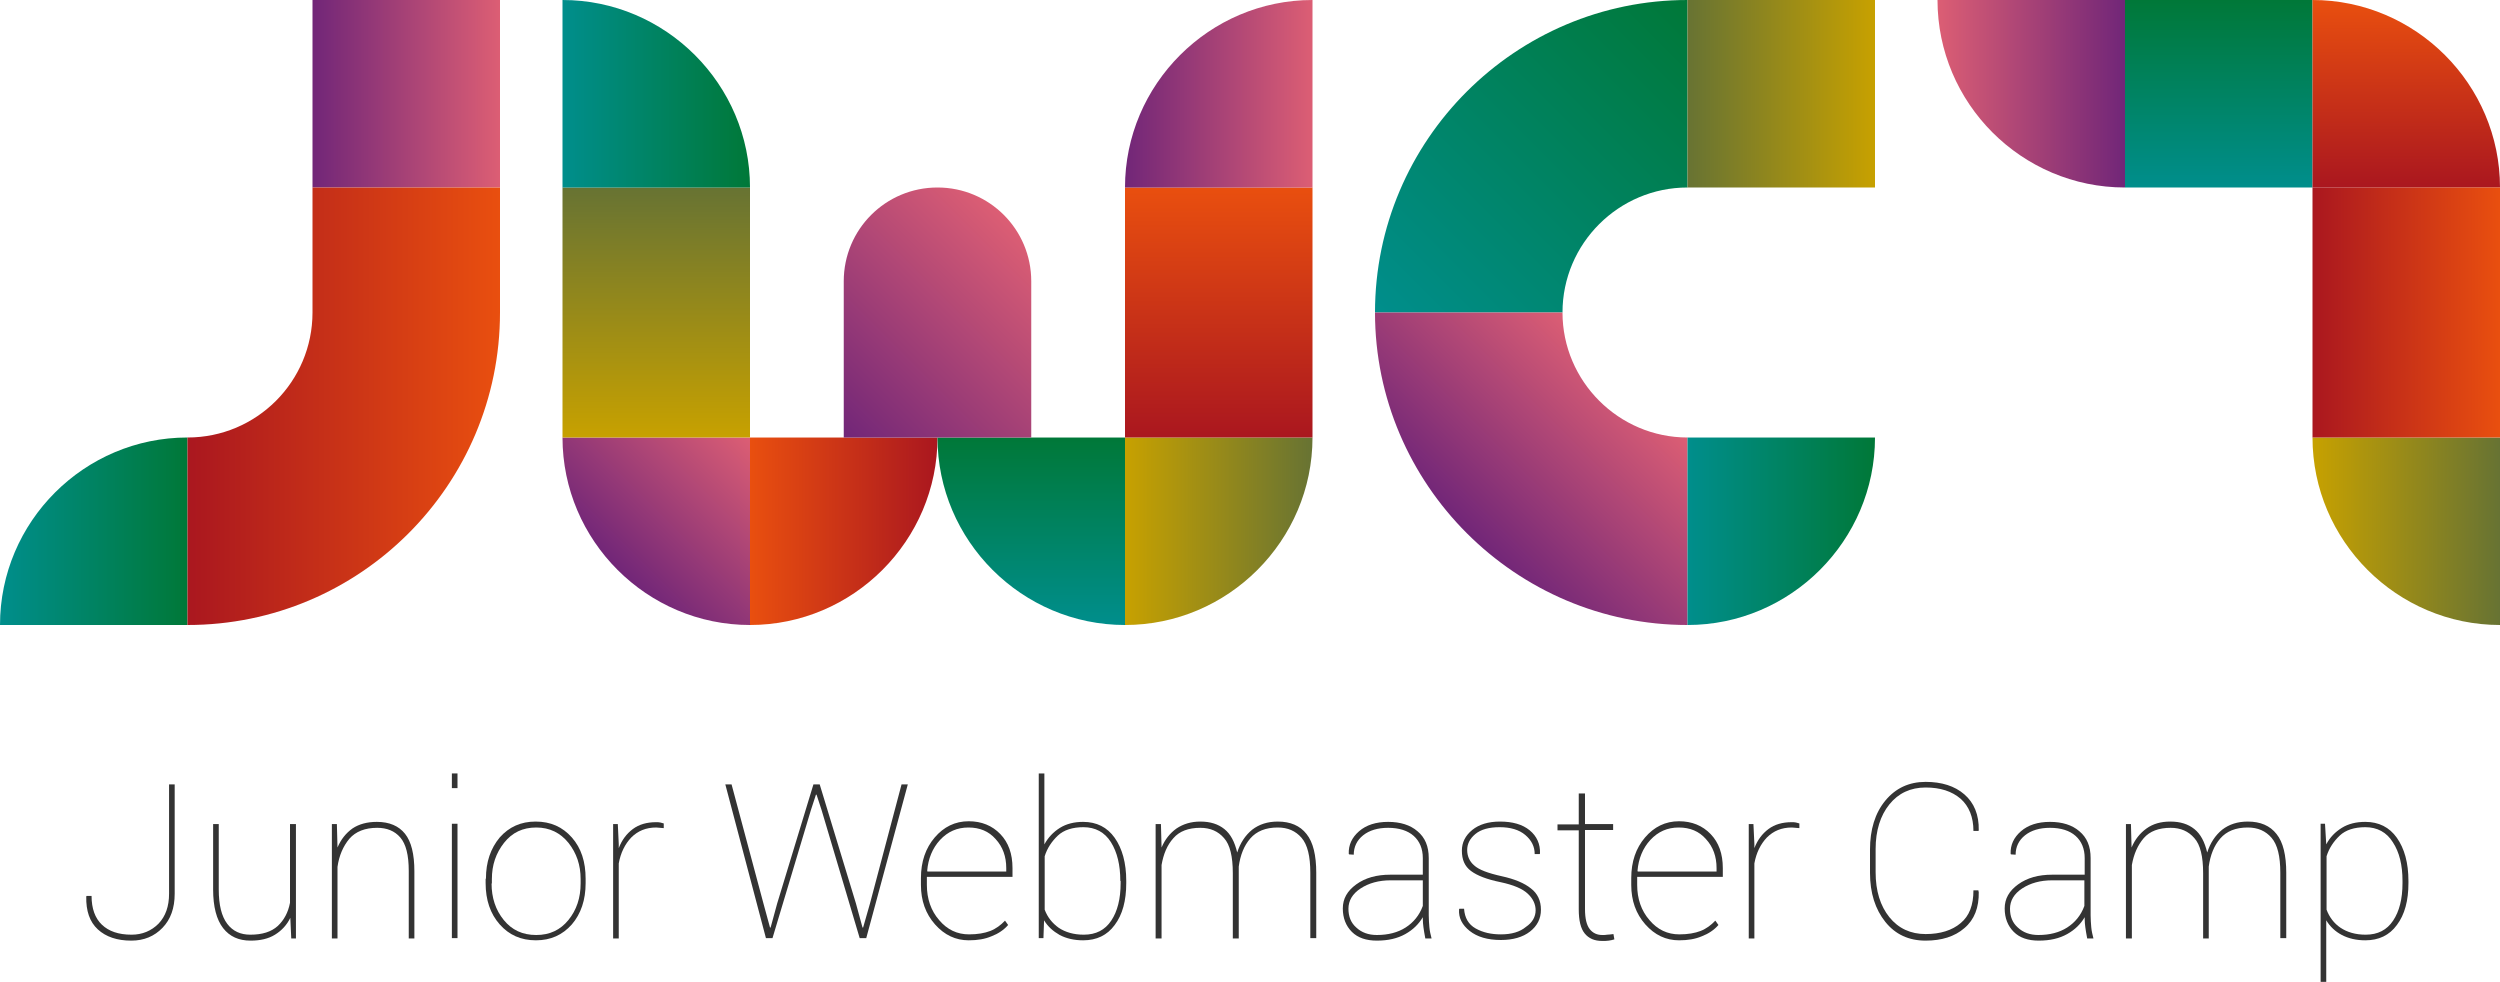 <?xml version="1.0" encoding="utf-8"?>
<!-- Generator: Adobe Illustrator 18.0.0, SVG Export Plug-In . SVG Version: 6.00 Build 0)  -->
<!DOCTYPE svg PUBLIC "-//W3C//DTD SVG 1.1//EN" "http://www.w3.org/Graphics/SVG/1.1/DTD/svg11.dtd">
<svg version="1.1" xmlns="http://www.w3.org/2000/svg" xmlns:xlink="http://www.w3.org/1999/xlink" x="0px" y="0px"
	 viewBox="0 0 800 314.3" enable-background="new 0 0 800 314.3" xml:space="preserve">
<g id="Layer_3" display="none">
	<path display="inline" d="M705,119c-55.2,0-100,44.8-100,100s44.8,100,100,100c55.2,0,100-44.8,100-100S760.2,119,705,119z
		 M705,259c-22.1,0-40-17.9-40-40s17.9-40,40-40c22.1,0,40,17.9,40,40S727.1,259,705,259z"/>
</g>
<g id="Layer_1">
</g>
<g id="Layer_4">
	<g>
		<g>
			<linearGradient id="SVGID_1_" gradientUnits="userSpaceOnUse" x1="100" y1="30" x2="160" y2="30">
				<stop  offset="0" style="stop-color:#712678"/>
				<stop  offset="1" style="stop-color:#DC5E74"/>
			</linearGradient>
			<rect x="100" fill="url(#SVGID_1_)" width="60" height="60"/>
			<linearGradient id="SVGID_2_" gradientUnits="userSpaceOnUse" x1="0" y1="170" x2="60" y2="170">
				<stop  offset="0" style="stop-color:#008E8C"/>
				<stop  offset="1" style="stop-color:#007838"/>
			</linearGradient>
			<path fill="url(#SVGID_2_)" d="M0,200h60v-60C27,140,0,166.9,0,200z"/>
			<linearGradient id="SVGID_3_" gradientUnits="userSpaceOnUse" x1="60" y1="130" x2="160" y2="130">
				<stop  offset="0" style="stop-color:#AA171F"/>
				<stop  offset="1" style="stop-color:#E94F0F"/>
			</linearGradient>
			<path fill="url(#SVGID_3_)" d="M100,100c0,22.1-17.9,40-40,40v60c55.2,0,100-44.8,100-100V60h-60V100z"/>
		</g>
		<g>
			<linearGradient id="SVGID_4_" gradientUnits="userSpaceOnUse" x1="444.666" y1="104.666" x2="544.666" y2="4.666">
				<stop  offset="0" style="stop-color:#008E8C"/>
				<stop  offset="1" style="stop-color:#007838"/>
			</linearGradient>
			<path fill="url(#SVGID_4_)" d="M540,60V0c-55,0-100,44.8-100,100h60C500,77.9,518,60,540,60z"/>
			<linearGradient id="SVGID_5_" gradientUnits="userSpaceOnUse" x1="469.375" y1="170.625" x2="520" y2="120">
				<stop  offset="0" style="stop-color:#712678"/>
				<stop  offset="1" style="stop-color:#DC5E74"/>
			</linearGradient>
			<path fill="url(#SVGID_5_)" d="M540,200v-60c-22,0-40-18-40-40h-60C440,155,485,200,540,200z"/>
			
				<linearGradient id="SVGID_6_" gradientUnits="userSpaceOnUse" x1="540" y1="-92" x2="600" y2="-92" gradientTransform="matrix(1 0 0 -1 0 78)">
				<stop  offset="0" style="stop-color:#008E8C"/>
				<stop  offset="1" style="stop-color:#007838"/>
			</linearGradient>
			<path fill="url(#SVGID_6_)" d="M600,140h-60v60C573,200,600,173,600,140z"/>
			<linearGradient id="SVGID_7_" gradientUnits="userSpaceOnUse" x1="600" y1="30" x2="540" y2="30">
				<stop  offset="0" style="stop-color:#C7A100"/>
				<stop  offset="1" style="stop-color:#677333"/>
			</linearGradient>
			<rect x="540" fill="url(#SVGID_7_)" width="60" height="60"/>
		</g>
		<g>
			<linearGradient id="SVGID_8_" gradientUnits="userSpaceOnUse" x1="680" y1="30" x2="620" y2="30">
				<stop  offset="0" style="stop-color:#712678"/>
				<stop  offset="1" style="stop-color:#DC5E74"/>
			</linearGradient>
			<path fill="url(#SVGID_8_)" d="M620,0c0,33,26.9,60,60,60V0H620z"/>
			<linearGradient id="SVGID_9_" gradientUnits="userSpaceOnUse" x1="740" y1="0" x2="740" y2="0">
				<stop  offset="0" style="stop-color:#008E8C"/>
				<stop  offset="1" style="stop-color:#007838"/>
			</linearGradient>
			<polygon fill="url(#SVGID_9_)" points="740,0 740,0 740,0 			"/>
			<linearGradient id="SVGID_10_" gradientUnits="userSpaceOnUse" x1="710" y1="60" x2="710" y2="-1.347871e-09">
				<stop  offset="0" style="stop-color:#008E8C"/>
				<stop  offset="1" style="stop-color:#007838"/>
			</linearGradient>
			<rect x="680" fill="url(#SVGID_10_)" width="60" height="60"/>
			<linearGradient id="SVGID_11_" gradientUnits="userSpaceOnUse" x1="770" y1="60" x2="770" y2="1.346052e-09">
				<stop  offset="0" style="stop-color:#AA171F"/>
				<stop  offset="1" style="stop-color:#E94F0F"/>
			</linearGradient>
			<path fill="url(#SVGID_11_)" d="M740,0v60h60C800,27,773,0,740,0z"/>
			<linearGradient id="SVGID_12_" gradientUnits="userSpaceOnUse" x1="740" y1="60" x2="740" y2="0">
				<stop  offset="0" style="stop-color:#008E8C"/>
				<stop  offset="1" style="stop-color:#007838"/>
			</linearGradient>
			<rect x="740" fill="url(#SVGID_12_)" width="0" height="60"/>
			<linearGradient id="SVGID_13_" gradientUnits="userSpaceOnUse" x1="740" y1="60" x2="740" y2="0">
				<stop  offset="0" style="stop-color:#AA171F"/>
				<stop  offset="1" style="stop-color:#E94F0F"/>
			</linearGradient>
			<rect x="740" fill="url(#SVGID_13_)" width="0" height="60"/>
			<linearGradient id="SVGID_14_" gradientUnits="userSpaceOnUse" x1="740" y1="170" x2="800" y2="170">
				<stop  offset="0" style="stop-color:#C7A100"/>
				<stop  offset="1" style="stop-color:#677333"/>
			</linearGradient>
			<path fill="url(#SVGID_14_)" d="M740,140c0,33,27,60,60,60v-60H740L740,140z"/>
			<linearGradient id="SVGID_15_" gradientUnits="userSpaceOnUse" x1="740" y1="100" x2="800" y2="100">
				<stop  offset="0" style="stop-color:#AA171F"/>
				<stop  offset="1" style="stop-color:#E94F0F"/>
			</linearGradient>
			<rect x="740" y="60" fill="url(#SVGID_15_)" width="60" height="80"/>
		</g>
		<g>
			<linearGradient id="SVGID_16_" gradientUnits="userSpaceOnUse" x1="197.625" y1="182.375" x2="240" y2="140">
				<stop  offset="0" style="stop-color:#712678"/>
				<stop  offset="1" style="stop-color:#DC5E74"/>
			</linearGradient>
			<path fill="url(#SVGID_16_)" d="M180,140c0,33,27,60,60,60v-60H180z"/>
			<linearGradient id="SVGID_17_" gradientUnits="userSpaceOnUse" x1="300" y1="170" x2="240" y2="170">
				<stop  offset="0" style="stop-color:#AA171F"/>
				<stop  offset="1" style="stop-color:#E94F0F"/>
			</linearGradient>
			<path fill="url(#SVGID_17_)" d="M240,140v60c33,0,60-27,60-60h-30H240z"/>
			<linearGradient id="SVGID_18_" gradientUnits="userSpaceOnUse" x1="330" y1="200" x2="330" y2="140">
				<stop  offset="0" style="stop-color:#008E8C"/>
				<stop  offset="1" style="stop-color:#007838"/>
			</linearGradient>
			<path fill="url(#SVGID_18_)" d="M330,140h-30c0,33,27,60,60,60v-60H330z"/>
			<linearGradient id="SVGID_19_" gradientUnits="userSpaceOnUse" x1="360" y1="170" x2="420" y2="170">
				<stop  offset="0" style="stop-color:#C7A100"/>
				<stop  offset="1" style="stop-color:#677333"/>
			</linearGradient>
			<path fill="url(#SVGID_19_)" d="M360,200c33,0,60-27,60-60h-60V200z"/>
			<linearGradient id="SVGID_20_" gradientUnits="userSpaceOnUse" x1="210" y1="140" x2="210" y2="60">
				<stop  offset="0" style="stop-color:#C7A100"/>
				<stop  offset="1" style="stop-color:#677333"/>
			</linearGradient>
			<rect x="180" y="60" fill="url(#SVGID_20_)" width="60" height="80"/>
			<linearGradient id="SVGID_21_" gradientUnits="userSpaceOnUse" x1="390" y1="140" x2="390" y2="60">
				<stop  offset="0" style="stop-color:#AA171F"/>
				<stop  offset="1" style="stop-color:#E94F0F"/>
			</linearGradient>
			<rect x="360" y="60" fill="url(#SVGID_21_)" width="60" height="80"/>
			<linearGradient id="SVGID_22_" gradientUnits="userSpaceOnUse" x1="269.393" y1="139.393" x2="330.607" y2="78.18">
				<stop  offset="0" style="stop-color:#712678"/>
				<stop  offset="1" style="stop-color:#DC5E74"/>
			</linearGradient>
			<path fill="url(#SVGID_22_)" d="M330,90c0-16.6-13.4-30-30-30c-16.6,0-30,13.4-30,30v50h30h30V90z"/>
			
				<linearGradient id="SVGID_23_" gradientUnits="userSpaceOnUse" x1="314" y1="-18" x2="314" y2="-78" gradientTransform="matrix(0 1 -1 0 162 -284)">
				<stop  offset="0" style="stop-color:#008E8C"/>
				<stop  offset="1" style="stop-color:#007838"/>
			</linearGradient>
			<path fill="url(#SVGID_23_)" d="M180,0v60h60C240,27,213,0,180,0z"/>
			
				<linearGradient id="SVGID_24_" gradientUnits="userSpaceOnUse" x1="314" y1="692" x2="314" y2="752" gradientTransform="matrix(0 1 1 0 -332 -284)">
				<stop  offset="0" style="stop-color:#712678"/>
				<stop  offset="1" style="stop-color:#DC5E74"/>
			</linearGradient>
			<path fill="url(#SVGID_24_)" d="M360,60h60V0C387,0,360,27,360,60z"/>
		</g>
		<g>
			<path opacity="0.8" d="M54.1,251h1.8v35c0,4.6-1.3,8.2-3.9,10.9c-2.6,2.7-5.9,4.1-10,4.1c-4.5,0-8.1-1.2-10.7-3.6
				c-2.6-2.4-3.8-5.9-3.7-10.5l0.1-0.2h1.6c0,4,1.1,7.1,3.3,9.2c2.2,2.1,5.3,3.2,9.5,3.2c3.4,0,6.3-1.2,8.6-3.5
				c2.3-2.4,3.4-5.6,3.4-9.6V251z"/>
			<path opacity="0.8" d="M92.9,293.7c-1.1,2.3-2.8,4.1-4.9,5.4c-2.1,1.3-4.7,1.9-7.8,1.9c-3.8,0-6.7-1.3-8.8-4
				c-2.1-2.7-3.2-6.8-3.2-12.4v-20.9H70v20.9c0,5,0.9,8.6,2.7,11c1.8,2.4,4.3,3.5,7.4,3.5c3.8,0,6.7-0.9,8.8-2.8
				c2-1.9,3.3-4.3,3.9-7.4v-25.2h1.9v36.6h-1.5L92.9,293.7z"/>
			<path opacity="0.8" d="M107.8,263.7l0.2,7.5c1.1-2.6,2.7-4.6,4.8-6.1c2.1-1.4,4.7-2.1,7.8-2.1c4,0,7,1.3,9,3.8c2,2.5,3,6.5,3,12
				v21.5h-1.8v-21.6c0-5.1-0.9-8.6-2.7-10.7c-1.8-2.1-4.3-3.1-7.4-3.1c-3.9,0-6.9,1.2-8.9,3.5c-2,2.4-3.3,5.4-3.8,9v22.9h-1.8v-36.6
				H107.8z"/>
			<path opacity="0.8" d="M146.4,252.2h-1.8v-4.7h1.8V252.2z M146.4,300.2h-1.8v-36.6h1.8V300.2z"/>
			<path opacity="0.8" d="M155.5,281.2c0-5.4,1.5-9.7,4.4-13.2c3-3.4,6.8-5.1,11.5-5.1c4.8,0,8.6,1.7,11.6,5.1
				c3,3.4,4.4,7.8,4.4,13.2v1.4c0,5.4-1.5,9.8-4.4,13.2c-3,3.4-6.8,5.1-11.5,5.1c-4.8,0-8.6-1.7-11.6-5.1c-3-3.4-4.5-7.8-4.5-13.2
				V281.2z M157.3,282.7c0,4.6,1.3,8.5,3.9,11.7s6,4.8,10.4,4.8c4.3,0,7.7-1.6,10.3-4.8c2.6-3.2,3.9-7.1,3.9-11.7v-1.4
				c0-4.5-1.3-8.3-3.9-11.6c-2.6-3.2-6-4.9-10.3-4.9c-4.3,0-7.7,1.6-10.3,4.9s-3.9,7.1-3.9,11.6V282.7z"/>
			<path opacity="0.8" d="M212.4,265l-2.4-0.2c-3.3,0-5.9,1.1-8,3.2c-2,2.1-3.4,4.9-4,8.3v24h-1.8v-36.6h1.5l0.3,6.4v1.3
				c1-2.6,2.5-4.6,4.5-6.1c2-1.5,4.5-2.2,7.4-2.2c0.5,0,1,0,1.4,0.1c0.4,0.1,0.8,0.2,1.1,0.3L212.4,265z"/>
			<path opacity="0.8" d="M244.3,289.1l2.1,7.7h0.2l2.1-7.7l11.6-38.1h2l11.6,38.1l2.1,7.7h0.2l2.2-7.7l10.1-38.1h2l-13.3,49.2h-2.1
				l-12.2-41l-1.6-4.9h-0.2l-1.6,4.9l-12.3,41h-2.1L232.1,251h2L244.3,289.1z"/>
			<path opacity="0.8" d="M310,300.9c-4.2,0-7.8-1.7-10.8-5.1c-3-3.4-4.5-7.6-4.5-12.6v-2.2c0-5.3,1.5-9.6,4.4-13
				c2.9-3.4,6.5-5.2,10.9-5.2c4.1,0,7.5,1.4,10.1,4.1c2.6,2.7,3.9,6.3,3.9,10.9v2.8h-27.4v0.4v2.2c0,4.4,1.3,8.2,3.9,11.2
				c2.6,3.1,5.8,4.6,9.6,4.6c2.7,0,5-0.4,6.8-1.1c1.8-0.7,3.4-1.9,4.7-3.3l1,1.4c-1.4,1.6-3.2,2.8-5.3,3.6
				C315.2,300.5,312.8,300.9,310,300.9z M309.9,264.8c-3.6,0-6.6,1.3-9.1,4c-2.4,2.6-3.8,6-4.1,9.9l0.1,0.2h25.2v-1.1
				c0-3.7-1.1-6.8-3.4-9.3C316.4,266,313.5,264.8,309.9,264.8z"/>
			<path opacity="0.8" d="M360.4,282.6c0,5.6-1.2,10.1-3.7,13.4c-2.4,3.3-5.8,4.9-10.1,4.9c-2.9,0-5.4-0.6-7.5-1.7
				c-2.1-1.2-3.8-2.7-5-4.7l-0.2,5.7h-1.5v-52.7h1.8v22.7c1.2-2.2,2.9-4,5-5.3c2.1-1.3,4.6-1.9,7.4-1.9c4.3,0,7.7,1.7,10.1,5.1
				c2.4,3.4,3.7,8,3.7,13.8V282.6z M358.5,281.9c0-5.1-1-9.2-3-12.4c-2-3.2-5-4.8-8.8-4.8c-3.5,0-6.3,0.9-8.2,2.7s-3.4,4-4.2,6.6
				v17.1c0.9,2.4,2.4,4.3,4.5,5.8c2.1,1.4,4.8,2.2,8,2.2c3.9,0,6.8-1.5,8.8-4.5c2-3,3-7,3-12V281.9z"/>
			<path opacity="0.8" d="M371.5,263.7l0.2,7.5c1.1-2.6,2.7-4.6,4.8-6.1c2.1-1.4,4.6-2.2,7.6-2.2c3.2,0,5.7,0.8,7.7,2.4
				c2,1.6,3.3,4.1,4.1,7.5c1-3.1,2.6-5.5,4.8-7.3c2.2-1.7,4.9-2.6,8.2-2.6c4,0,7.1,1.3,9.2,4c2.1,2.6,3.1,6.8,3.1,12.4v20.9h-1.9
				v-20.9c0-5.3-0.9-9-2.8-11.2c-1.9-2.2-4.4-3.3-7.6-3.3c-3.9,0-6.8,1.2-8.8,3.5s-3.2,5.3-3.7,9c0,0.5,0,0.8,0,1.2c0,0.3,0,0.6,0,1
				v20.8h-1.9v-20.9c0-5.3-0.9-9.1-2.8-11.2c-1.9-2.2-4.4-3.3-7.6-3.3c-3.8,0-6.7,1.1-8.6,3.3c-2,2.2-3.2,5.1-3.8,8.6v23.5h-1.9
				v-36.6H371.5z"/>
			<path opacity="0.8" d="M455.3,293.5c-1.3,2.2-3.1,4-5.6,5.4c-2.5,1.4-5.5,2.1-9.1,2.1c-3.4,0-6.1-0.9-8-2.8
				c-1.9-1.9-2.9-4.4-2.9-7.5c0-3.1,1.4-5.6,4.3-7.7s6.5-3.1,10.9-3.1h10.4v-5.3c0-3-1-5.4-2.9-7.1c-1.9-1.7-4.7-2.6-8.2-2.6
				c-3.3,0-6,0.8-8,2.4c-2,1.6-3,3.7-3,6.2l-1.5-0.1l-0.1-0.2c-0.1-2.8,1-5.2,3.3-7.2c2.3-2,5.4-3,9.3-3c3.9,0,7.1,1,9.4,3
				c2.4,2,3.6,4.8,3.6,8.6v18.3c0,1.3,0.1,2.5,0.2,3.8c0.1,1.2,0.4,2.4,0.7,3.6h-2c-0.3-1.6-0.5-2.8-0.6-3.6s-0.2-1.7-0.2-2.6V293.5
				z M440.6,299.2c3.6,0,6.7-0.8,9.2-2.4s4.4-3.9,5.5-6.9v-8.2H445c-3.8,0-7,0.9-9.6,2.6c-2.6,1.7-3.9,3.9-3.9,6.5
				c0,2.5,0.8,4.5,2.5,6C435.7,298.4,437.9,299.2,440.6,299.2z"/>
			<path opacity="0.8" d="M491.4,291.3c0-1.9-0.8-3.7-2.5-5.3c-1.7-1.6-4.5-2.8-8.7-3.7c-4.4-0.9-7.5-2.1-9.5-3.6
				c-2-1.5-2.9-3.6-2.9-6.5c0-2.6,1.1-4.8,3.3-6.6s5.2-2.7,8.9-2.7c4,0,7.2,0.9,9.5,2.8c2.3,1.9,3.4,4.4,3.3,7.4l-0.1,0.2h-1.6
				c0-2.4-1-4.4-3-6.1c-2-1.7-4.8-2.5-8.2-2.5c-3.4,0-6,0.7-7.8,2.2c-1.8,1.5-2.6,3.2-2.6,5.1c0,1.9,0.7,3.6,2.2,4.9
				c1.5,1.4,4.4,2.5,8.9,3.5c4.1,0.9,7.2,2.2,9.3,3.9c2.1,1.6,3.2,3.9,3.2,6.8c0,2.9-1.2,5.2-3.5,7c-2.3,1.8-5.5,2.7-9.3,2.7
				c-4.3,0-7.6-1-10-2.9c-2.4-1.9-3.6-4.2-3.4-6.9l0.1-0.2h1.5c0.2,2.9,1.4,5,3.7,6.3c2.3,1.3,5,1.9,8.1,1.9c3.4,0,6.1-0.8,8-2.4
				C490.4,295.2,491.4,293.3,491.4,291.3z"/>
			<path opacity="0.8" d="M507.2,253.8v9.9h9v1.9h-9v25.3c0,3,0.5,5.1,1.5,6.4c1,1.3,2.4,1.9,4,1.9c0.6,0,1.2,0,1.6-0.1
				c0.5,0,1.1-0.1,2-0.2l0.3,1.7c-0.6,0.2-1.2,0.3-1.8,0.4s-1.3,0.1-2.1,0.1c-2.5,0-4.3-0.8-5.6-2.4s-1.9-4.2-1.9-7.7v-25.3h-6.8
				v-1.9h6.8v-9.9H507.2z"/>
			<path opacity="0.8" d="M537.3,300.9c-4.2,0-7.8-1.7-10.8-5.1c-3-3.4-4.5-7.6-4.5-12.6v-2.2c0-5.3,1.5-9.6,4.4-13
				c2.9-3.4,6.5-5.2,10.9-5.2c4.1,0,7.5,1.4,10.1,4.1c2.6,2.7,3.9,6.3,3.9,10.9v2.8h-27.4v0.4v2.2c0,4.4,1.3,8.2,3.9,11.2
				c2.6,3.1,5.8,4.6,9.6,4.6c2.7,0,5-0.4,6.8-1.1s3.4-1.9,4.7-3.3l1,1.4c-1.4,1.6-3.2,2.8-5.3,3.6
				C542.5,300.5,540.1,300.9,537.3,300.9z M537.2,264.8c-3.6,0-6.6,1.3-9.1,4c-2.4,2.6-3.8,6-4.1,9.9l0.1,0.2h25.2v-1.1
				c0-3.7-1.1-6.8-3.4-9.3C543.7,266,540.8,264.8,537.2,264.8z"/>
			<path opacity="0.8" d="M575.8,265l-2.4-0.2c-3.3,0-5.9,1.1-8,3.2c-2,2.1-3.4,4.9-4,8.3v24h-1.8v-36.6h1.5l0.3,6.4v1.3
				c1-2.6,2.5-4.6,4.5-6.1c2-1.5,4.5-2.2,7.4-2.2c0.5,0,1,0,1.4,0.1c0.4,0.1,0.8,0.2,1.1,0.3L575.8,265z"/>
			<path opacity="0.8" d="M633.1,285.2l0.1,0.2c0.1,5-1.4,8.9-4.6,11.6c-3.1,2.7-7.3,4-12.4,4c-5.4,0-9.7-2-12.9-6
				c-3.2-4-4.9-9.2-4.9-15.7v-7.4c0-6.4,1.6-11.7,4.9-15.7s7.6-6,12.9-6c5.1,0,9.3,1.3,12.4,4c3.1,2.7,4.7,6.5,4.6,11.5l-0.1,0.2
				h-1.6c0-4.4-1.4-7.9-4.1-10.3c-2.8-2.4-6.5-3.6-11.2-3.6c-4.8,0-8.7,1.8-11.6,5.4c-2.9,3.6-4.4,8.4-4.4,14.3v7.4
				c0,6,1.5,10.8,4.4,14.4c2.9,3.6,6.8,5.4,11.6,5.4c4.7,0,8.5-1.2,11.2-3.5c2.8-2.3,4.1-5.8,4.1-10.5H633.1z"/>
			<path opacity="0.8" d="M667.1,293.5c-1.3,2.2-3.1,4-5.6,5.4c-2.5,1.4-5.5,2.1-9.1,2.1c-3.4,0-6.1-0.9-8-2.8
				c-1.9-1.9-2.9-4.4-2.9-7.5c0-3.1,1.4-5.6,4.3-7.7s6.5-3.1,10.9-3.1h10.4v-5.3c0-3-1-5.4-2.9-7.1c-1.9-1.7-4.7-2.6-8.2-2.6
				c-3.3,0-6,0.8-8,2.4c-2,1.6-3,3.7-3,6.2l-1.5-0.1l-0.1-0.2c-0.1-2.8,1-5.2,3.3-7.2c2.3-2,5.4-3,9.3-3c3.9,0,7.1,1,9.4,3
				c2.4,2,3.6,4.8,3.6,8.6v18.3c0,1.3,0.1,2.5,0.2,3.8c0.1,1.2,0.4,2.4,0.7,3.6h-2c-0.3-1.6-0.5-2.8-0.6-3.6s-0.2-1.7-0.2-2.6V293.5
				z M652.3,299.2c3.6,0,6.7-0.8,9.2-2.4s4.4-3.9,5.5-6.9v-8.2h-10.3c-3.8,0-7,0.9-9.6,2.6c-2.6,1.7-3.9,3.9-3.9,6.5
				c0,2.5,0.8,4.5,2.5,6C647.4,298.4,649.6,299.2,652.3,299.2z"/>
			<path opacity="0.8" d="M681.9,263.7l0.2,7.5c1.1-2.6,2.7-4.6,4.8-6.1s4.6-2.2,7.6-2.2c3.2,0,5.7,0.8,7.7,2.4
				c2,1.6,3.3,4.1,4.1,7.5c1-3.1,2.6-5.5,4.8-7.3c2.2-1.7,4.9-2.6,8.2-2.6c4,0,7.1,1.3,9.2,4c2.1,2.6,3.1,6.8,3.1,12.4v20.9h-1.9
				v-20.9c0-5.3-0.9-9-2.8-11.2c-1.9-2.2-4.4-3.3-7.6-3.3c-3.9,0-6.8,1.2-8.8,3.5s-3.2,5.3-3.7,9c0,0.5,0,0.8,0,1.2c0,0.3,0,0.6,0,1
				v20.8H705v-20.9c0-5.3-0.9-9.1-2.8-11.2c-1.9-2.2-4.4-3.3-7.6-3.3c-3.8,0-6.7,1.1-8.6,3.3s-3.2,5.1-3.8,8.6v23.5h-1.9v-36.6
				H681.9z"/>
			<path opacity="0.8" d="M770.7,282.6c0,5.6-1.2,10.1-3.7,13.4c-2.4,3.3-5.8,4.9-10.1,4.9c-2.9,0-5.4-0.6-7.5-1.7s-3.8-2.7-5-4.7
				v19.7h-1.8v-50.6h1.4l0.4,6.6c1.2-2.3,2.9-4,5-5.3c2.1-1.3,4.6-1.9,7.5-1.9c4.3,0,7.7,1.7,10.1,5.1c2.4,3.4,3.7,8,3.7,13.8V282.6
				z M768.8,281.9c0-5.1-1-9.2-3.1-12.4c-2-3.2-5-4.8-8.8-4.8c-3.5,0-6.3,0.9-8.2,2.7s-3.4,4-4.2,6.6v17.1c0.9,2.4,2.4,4.4,4.5,5.8
				c2.1,1.4,4.8,2.2,8,2.2c3.9,0,6.8-1.5,8.8-4.5c2-3,3-7,3-12V281.9z"/>
		</g>
	</g>
</g>
</svg>
